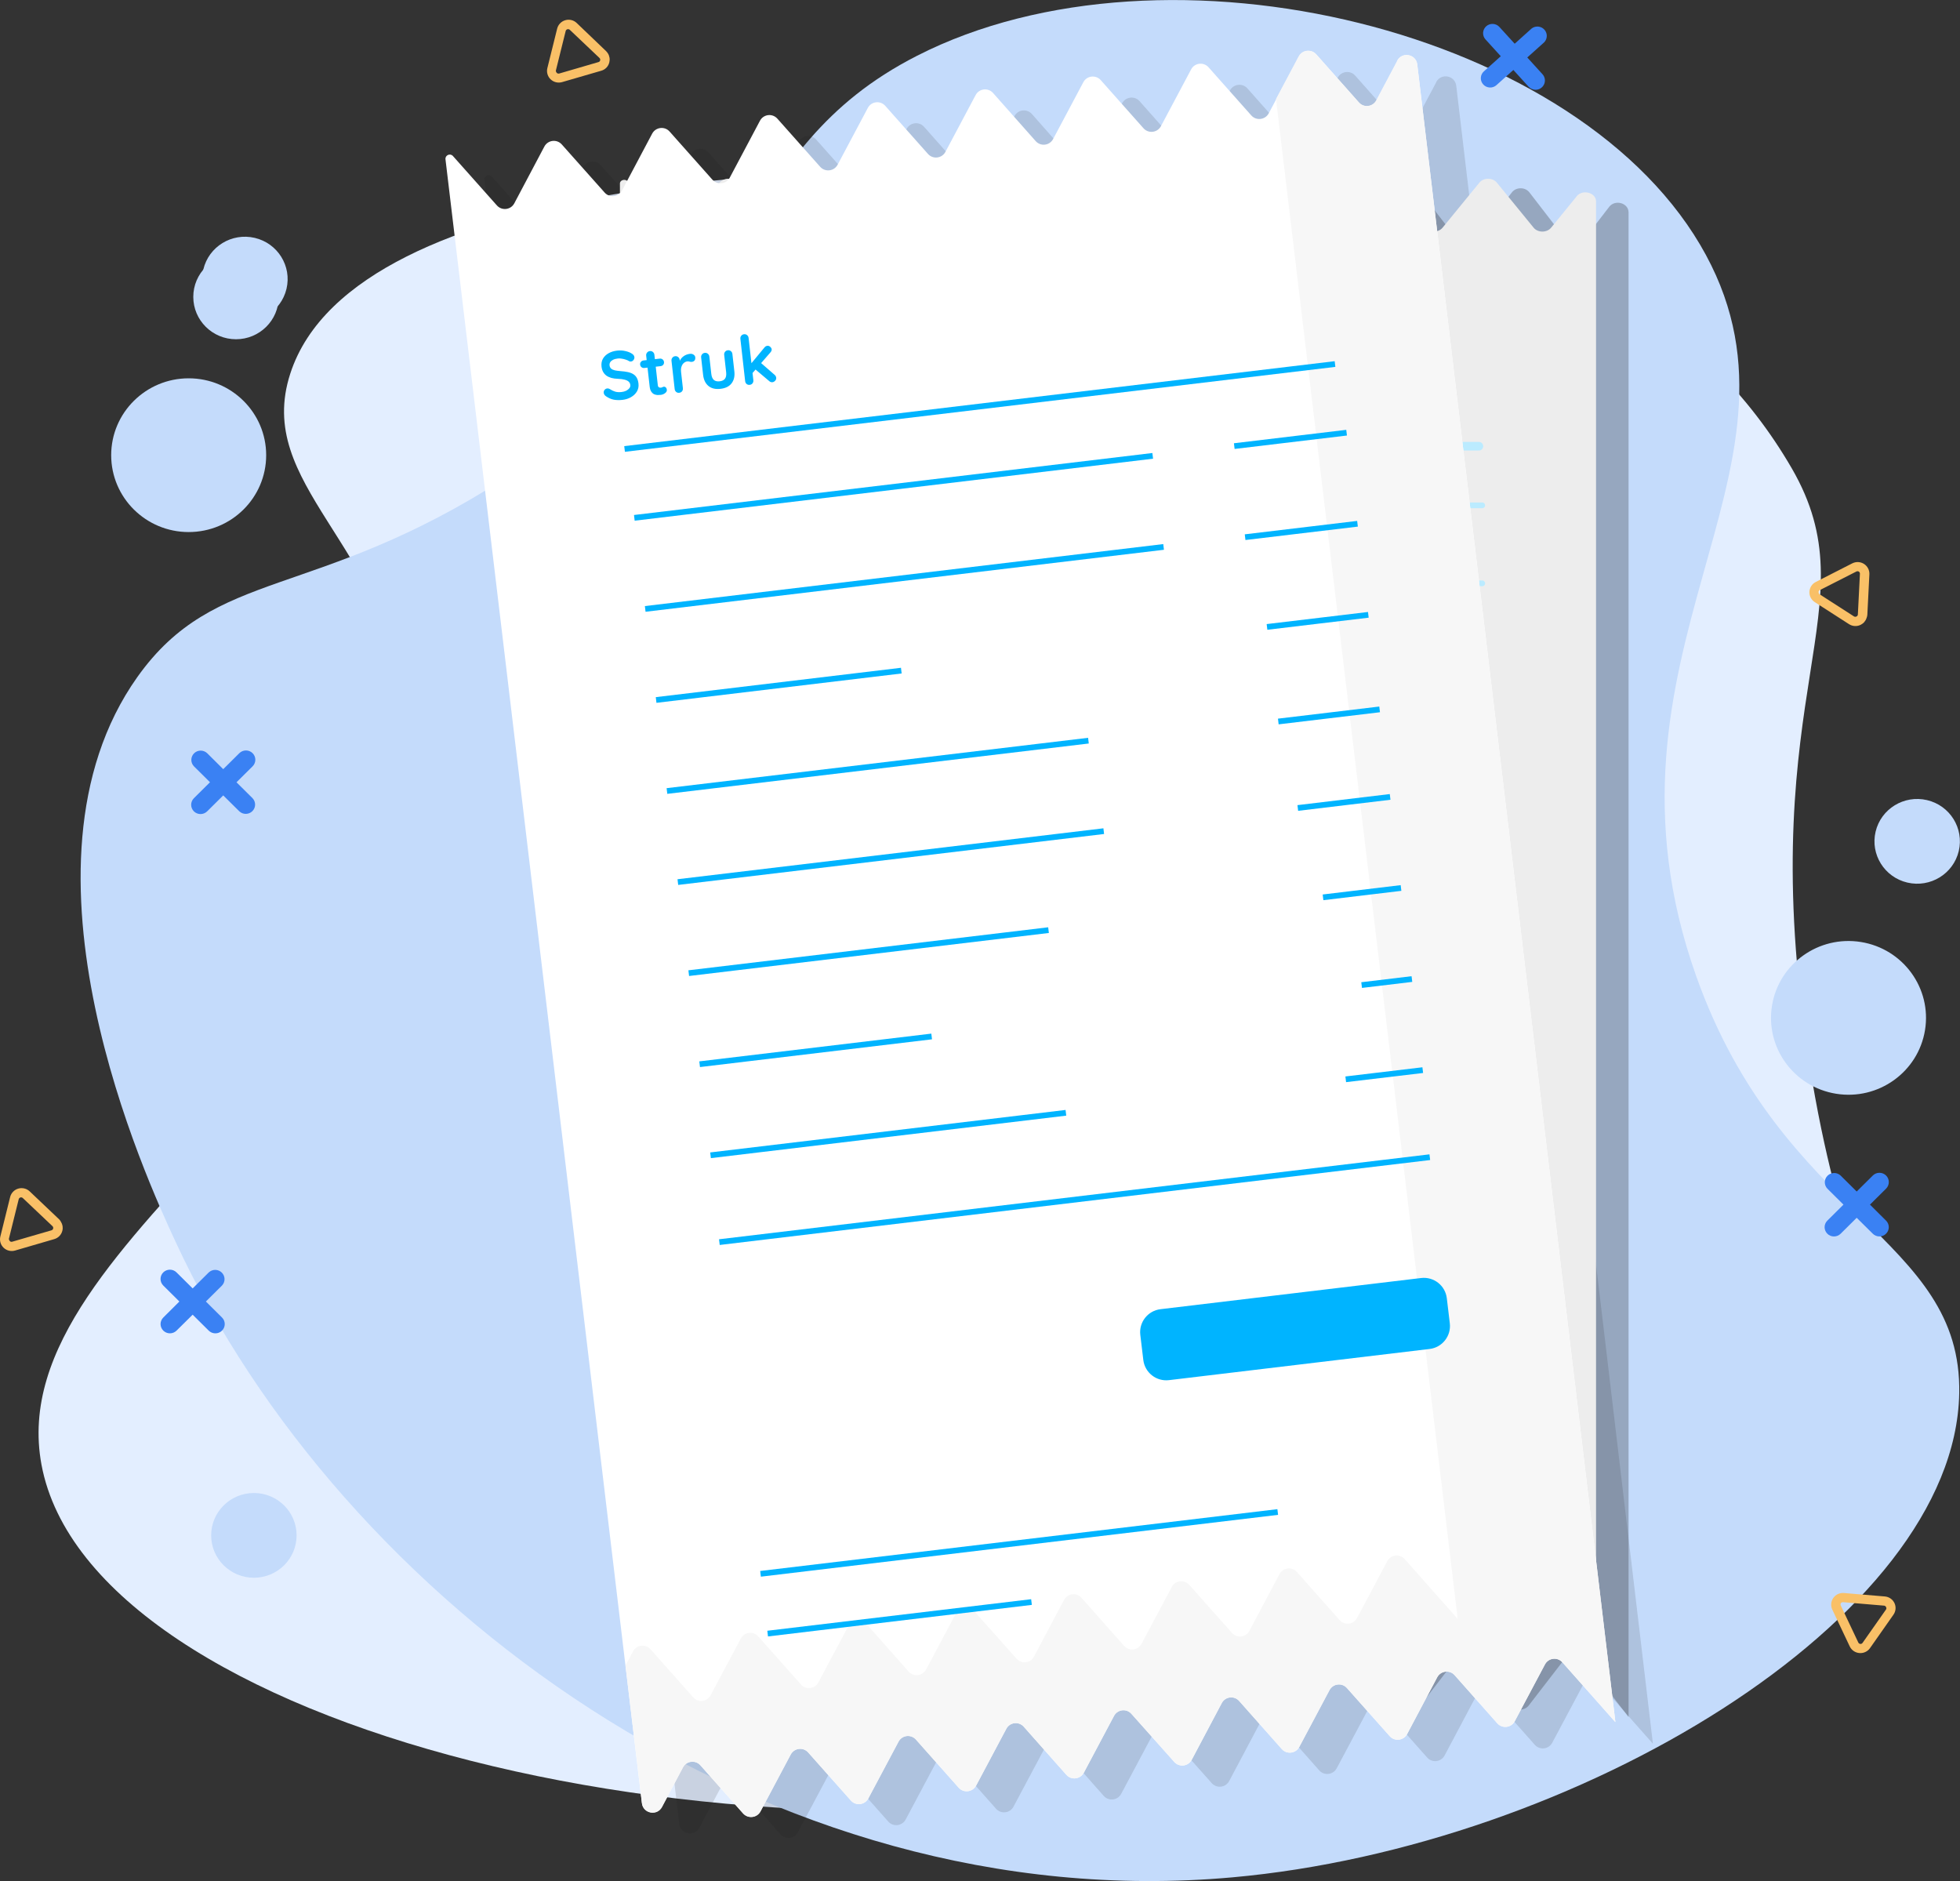 <svg width="198" height="190" viewBox="0 0 198 190" fill="none" xmlns="http://www.w3.org/2000/svg">
<rect x="0" y="0" width="198" height="190" fill="#333333" stroke="none"/>
<g style="mix-blend-mode:luminosity" clip-path="url(#clip0_415_12225)">
<path d="M41.398 72.236C38.924 54.705 25.677 48.982 29.324 37.738C35.95 17.301 85.904 17.178 94.054 17.134C120.508 17.055 163.42 16.933 181.012 47.318C189.117 61.321 177.281 69.64 182.462 105.297C185.535 126.46 189.959 129.017 187.776 138.357C181.18 166.549 132.849 177.519 125.922 179.094C74.34 190.8 9.14 174.481 4.191 147.948C-0.218 124.213 46.307 106.995 41.398 72.236Z" fill="#E3EEFF"/>
<path d="M17.73 125.42C14.86 119.226 0.237 87.628 13.865 68.403C21.783 57.242 31.729 60.742 51.062 48.28C77.383 31.313 73.716 15.293 92.629 5.639C117.786 -7.22 160.001 2.954 172.337 25.762C184.263 47.814 159.803 66.057 171.348 98.593C180.052 123.074 198.227 124.929 197.921 140.757C197.47 163.585 159.145 186.525 124.491 189.632C77.284 193.867 34.441 161.504 17.73 125.42Z" fill="#C4DBFB"/>
<path d="M194.464 104.06C195.157 99.827 192.259 95.839 187.991 95.152C183.724 94.465 179.702 97.339 179.01 101.572C178.317 105.805 181.215 109.793 185.483 110.48C189.75 111.167 193.771 108.293 194.464 104.06Z" fill="#C4DBFB"/>
<path d="M28.942 29.176C29.489 26.876 28.053 24.571 25.733 24.028C23.414 23.485 21.09 24.909 20.543 27.21C19.995 29.51 21.431 31.815 23.751 32.358C26.07 32.901 28.394 31.477 28.942 29.176Z" fill="#C4DBFB"/>
<path d="M19.061 53.743C23.384 53.743 26.889 50.267 26.889 45.978C26.889 41.69 23.384 38.214 19.061 38.214C14.737 38.214 11.232 41.69 11.232 45.978C11.232 50.267 14.737 53.743 19.061 53.743Z" fill="#C4DBFB"/>
<path d="M23.841 34.268C26.224 34.268 28.156 32.352 28.156 29.988C28.156 27.624 26.224 25.708 23.841 25.708C21.458 25.708 19.526 27.624 19.526 29.988C19.526 32.352 21.458 34.268 23.841 34.268Z" fill="#C4DBFB"/>
<path d="M25.648 159.369C28.031 159.369 29.962 157.453 29.962 155.089C29.962 152.725 28.031 150.809 25.648 150.809C23.264 150.809 21.332 152.725 21.332 155.089C21.332 157.453 23.264 159.369 25.648 159.369Z" fill="#C4DBFB"/>
<path d="M197.874 85.968C198.422 83.667 196.985 81.362 194.666 80.819C192.347 80.276 190.023 81.701 189.475 84.002C188.928 86.302 190.364 88.607 192.683 89.15C195.003 89.693 197.327 88.268 197.874 85.968Z" fill="#C4DBFB"/>
<path d="M20.798 131.467L22.426 129.852C22.595 129.675 22.687 129.439 22.683 129.195C22.68 128.951 22.581 128.718 22.407 128.546C22.233 128.373 21.998 128.275 21.752 128.271C21.506 128.268 21.269 128.36 21.09 128.527L19.462 130.142L17.834 128.527C17.657 128.351 17.416 128.251 17.165 128.251C16.914 128.25 16.673 128.349 16.495 128.524C16.317 128.7 16.217 128.939 16.217 129.188C16.216 129.437 16.316 129.676 16.493 129.852L18.121 131.467L16.498 133.082C16.41 133.168 16.339 133.271 16.292 133.385C16.244 133.499 16.219 133.621 16.219 133.744C16.219 133.867 16.244 133.989 16.292 134.103C16.339 134.217 16.41 134.32 16.498 134.407C16.675 134.582 16.915 134.681 17.166 134.681C17.416 134.681 17.657 134.582 17.834 134.407L19.462 132.797L21.085 134.407C21.173 134.494 21.278 134.564 21.394 134.611C21.509 134.658 21.633 134.682 21.758 134.682C21.882 134.683 22.005 134.659 22.12 134.612C22.235 134.564 22.339 134.495 22.426 134.407C22.514 134.32 22.584 134.217 22.632 134.103C22.68 133.989 22.704 133.867 22.704 133.744C22.704 133.621 22.68 133.499 22.632 133.385C22.584 133.271 22.514 133.168 22.426 133.082L20.798 131.467Z" fill="#3A81F3"/>
<path d="M188.905 121.68L190.533 120.065C190.71 119.889 190.809 119.65 190.809 119.401C190.809 119.152 190.708 118.913 190.531 118.738C190.353 118.562 190.112 118.463 189.861 118.464C189.61 118.464 189.369 118.564 189.192 118.74L187.564 120.355L185.936 118.74C185.757 118.573 185.52 118.481 185.274 118.485C185.028 118.488 184.793 118.587 184.619 118.759C184.445 118.932 184.346 119.164 184.342 119.408C184.339 119.652 184.431 119.888 184.6 120.065L186.228 121.68L184.6 123.295C184.512 123.381 184.442 123.485 184.394 123.598C184.346 123.712 184.321 123.834 184.321 123.957C184.321 124.081 184.346 124.203 184.394 124.316C184.442 124.43 184.512 124.533 184.6 124.62C184.687 124.708 184.791 124.778 184.906 124.825C185.02 124.872 185.144 124.896 185.268 124.895C185.393 124.895 185.517 124.871 185.632 124.824C185.748 124.777 185.853 124.708 185.941 124.62L187.564 123.01L189.192 124.62C189.369 124.796 189.609 124.894 189.86 124.894C190.111 124.894 190.351 124.796 190.528 124.62C190.616 124.533 190.686 124.43 190.734 124.316C190.782 124.203 190.807 124.081 190.807 123.957C190.807 123.834 190.782 123.712 190.734 123.598C190.686 123.485 190.616 123.381 190.528 123.295L188.905 121.68Z" fill="#3A81F3"/>
<path d="M154.286 5.806L155.993 4.275C156.16 4.103 156.254 3.875 156.257 3.636C156.261 3.398 156.173 3.167 156.012 2.991C155.85 2.814 155.628 2.704 155.388 2.684C155.149 2.664 154.911 2.734 154.722 2.881L153.014 4.417L151.471 2.724C151.387 2.632 151.287 2.558 151.175 2.505C151.062 2.452 150.941 2.421 150.817 2.415C150.693 2.409 150.569 2.427 150.452 2.468C150.334 2.509 150.227 2.573 150.134 2.655C150.042 2.738 149.967 2.837 149.914 2.949C149.86 3.06 149.83 3.18 149.823 3.304C149.817 3.427 149.835 3.55 149.876 3.666C149.918 3.782 149.982 3.889 150.065 3.98L151.609 5.679L149.907 7.205C149.814 7.287 149.738 7.387 149.684 7.498C149.631 7.609 149.6 7.73 149.593 7.853C149.587 7.976 149.605 8.1 149.647 8.216C149.689 8.332 149.754 8.439 149.838 8.53C149.92 8.622 150.02 8.697 150.133 8.75C150.245 8.803 150.367 8.834 150.491 8.839C150.615 8.846 150.739 8.828 150.856 8.787C150.974 8.746 151.081 8.682 151.174 8.599L152.881 7.067L154.42 8.761C154.592 8.943 154.827 9.054 155.078 9.07C155.265 9.078 155.45 9.031 155.609 8.935C155.769 8.839 155.897 8.698 155.977 8.531C156.057 8.363 156.085 8.176 156.058 7.992C156.031 7.809 155.95 7.637 155.825 7.499L154.286 5.806Z" fill="#3A81F3"/>
<path d="M23.891 79.019L25.519 77.405C25.696 77.228 25.795 76.989 25.795 76.74C25.794 76.491 25.694 76.253 25.516 76.077C25.338 75.901 25.097 75.803 24.846 75.803C24.595 75.804 24.355 75.903 24.178 76.079L22.55 77.694L20.922 76.075C20.743 75.907 20.505 75.816 20.259 75.819C20.013 75.823 19.779 75.921 19.605 76.094C19.431 76.266 19.332 76.499 19.328 76.743C19.324 76.987 19.417 77.222 19.586 77.4L21.214 79.014L19.586 80.629C19.41 80.806 19.311 81.044 19.311 81.292C19.311 81.54 19.41 81.778 19.586 81.954C19.764 82.13 20.005 82.229 20.256 82.229C20.507 82.229 20.748 82.13 20.927 81.954L22.55 80.344L24.178 81.954C24.357 82.122 24.594 82.213 24.84 82.21C25.086 82.206 25.321 82.108 25.494 81.935C25.668 81.763 25.768 81.53 25.771 81.286C25.775 81.042 25.683 80.807 25.514 80.629L23.891 79.019Z" fill="#3A81F3"/>
<path d="M6.16 123.422C6.243 123.554 6.298 123.701 6.322 123.855C6.345 124.008 6.338 124.165 6.299 124.316C6.25 124.517 6.148 124.701 6.004 124.85C5.86 124.999 5.678 125.108 5.478 125.165L1.519 126.318C1.319 126.375 1.107 126.38 0.905 126.331C0.703 126.281 0.518 126.18 0.368 126.038C0.217 125.895 0.107 125.716 0.049 125.518C-0.01 125.32 -0.015 125.11 0.034 124.909L1.024 120.914C1.073 120.713 1.175 120.528 1.32 120.378C1.465 120.228 1.646 120.119 1.847 120.061C2.048 120.003 2.261 119.999 2.464 120.049C2.667 120.099 2.853 120.201 3.003 120.345L5.997 123.187C6.061 123.258 6.116 123.337 6.16 123.422ZM0.955 125.317C0.966 125.335 0.979 125.351 0.994 125.366C1.025 125.397 1.064 125.419 1.107 125.43C1.15 125.44 1.195 125.438 1.237 125.425L5.195 124.276C5.238 124.264 5.277 124.241 5.308 124.209C5.339 124.177 5.36 124.138 5.371 124.095C5.381 124.052 5.38 124.007 5.368 123.965C5.355 123.923 5.332 123.885 5.299 123.854L2.306 121.017C2.274 120.987 2.235 120.964 2.193 120.954C2.15 120.943 2.105 120.943 2.063 120.955C2.021 120.967 1.982 120.99 1.952 121.022C1.921 121.053 1.9 121.093 1.89 121.135L0.9 125.125C0.897 125.161 0.902 125.196 0.915 125.23C0.928 125.263 0.948 125.293 0.975 125.317H0.955Z" fill="#F9C067"/>
<path d="M61.414 5.399C61.497 5.532 61.551 5.68 61.575 5.834C61.599 5.988 61.591 6.146 61.553 6.297C61.506 6.498 61.405 6.683 61.262 6.832C61.118 6.982 60.937 7.09 60.736 7.146L56.778 8.295C56.578 8.352 56.366 8.356 56.164 8.307C55.962 8.258 55.777 8.157 55.626 8.014C55.476 7.872 55.366 7.692 55.308 7.494C55.249 7.296 55.244 7.087 55.293 6.886L56.283 2.896C56.332 2.695 56.434 2.51 56.578 2.36C56.723 2.21 56.904 2.1 57.104 2.042C57.304 1.982 57.516 1.977 57.719 2.026C57.922 2.075 58.108 2.177 58.257 2.321L61.226 5.163C61.297 5.235 61.36 5.314 61.414 5.399ZM56.209 7.313C56.219 7.334 56.235 7.352 56.253 7.367C56.285 7.397 56.324 7.419 56.366 7.429C56.409 7.439 56.453 7.438 56.496 7.426L60.454 6.272C60.497 6.261 60.536 6.239 60.567 6.207C60.598 6.176 60.62 6.137 60.63 6.094C60.641 6.052 60.64 6.007 60.627 5.965C60.614 5.923 60.591 5.885 60.558 5.855L57.564 3.014C57.532 2.984 57.492 2.963 57.448 2.952C57.405 2.942 57.36 2.943 57.317 2.955C57.275 2.967 57.236 2.991 57.206 3.022C57.175 3.054 57.154 3.094 57.144 3.136L56.154 7.126C56.15 7.16 56.152 7.193 56.161 7.225C56.171 7.258 56.187 7.287 56.209 7.313Z" fill="#F9C067"/>
<path d="M188.702 166.702C188.563 166.818 188.399 166.902 188.222 166.945C188.045 166.989 187.861 166.991 187.683 166.953C187.505 166.915 187.338 166.836 187.196 166.723C187.053 166.611 186.939 166.468 186.861 166.304L185.099 162.584C185.011 162.397 184.974 162.19 184.992 161.985C185.009 161.779 185.081 161.581 185.2 161.412C185.318 161.242 185.48 161.107 185.668 161.019C185.857 160.931 186.065 160.893 186.272 160.91L190.404 161.259C190.612 161.275 190.812 161.346 190.983 161.464C191.155 161.582 191.291 161.743 191.38 161.931C191.468 162.118 191.505 162.325 191.487 162.531C191.468 162.737 191.395 162.935 191.275 163.104L188.91 166.476C188.852 166.561 188.782 166.637 188.702 166.702ZM186.01 161.892L185.965 161.941C185.943 161.979 185.932 162.022 185.932 162.066C185.932 162.11 185.943 162.153 185.965 162.191L187.727 165.912C187.746 165.952 187.775 165.986 187.811 166.011C187.848 166.036 187.891 166.051 187.935 166.054C187.978 166.058 188.022 166.05 188.062 166.031C188.101 166.012 188.134 165.982 188.158 165.946L190.528 162.574C190.551 162.537 190.563 162.495 190.563 162.451C190.563 162.408 190.551 162.366 190.528 162.329C190.511 162.289 190.482 162.254 190.447 162.229C190.411 162.204 190.369 162.189 190.325 162.186L186.193 161.838C186.16 161.834 186.127 161.837 186.096 161.847C186.065 161.856 186.035 161.871 186.01 161.892Z" fill="#F9C067"/>
<path d="M188.563 62.416C188.518 62.565 188.442 62.703 188.341 62.822C188.24 62.941 188.115 63.038 187.975 63.108C187.79 63.202 187.583 63.247 187.375 63.236C187.168 63.226 186.966 63.161 186.792 63.049L183.328 60.821C183.153 60.708 183.011 60.552 182.916 60.368C182.822 60.184 182.777 59.979 182.788 59.772C182.798 59.566 182.863 59.366 182.976 59.193C183.089 59.019 183.247 58.878 183.432 58.784L187.119 56.904C187.304 56.81 187.512 56.766 187.72 56.776C187.928 56.787 188.13 56.851 188.305 56.964C188.48 57.076 188.622 57.233 188.717 57.417C188.812 57.601 188.856 57.807 188.846 58.013L188.638 62.116C188.628 62.219 188.603 62.32 188.563 62.416ZM183.714 59.751C183.713 59.773 183.713 59.796 183.714 59.819C183.713 59.863 183.723 59.907 183.744 59.946C183.764 59.984 183.795 60.017 183.833 60.04L187.297 62.268C187.335 62.29 187.379 62.302 187.423 62.302C187.467 62.302 187.511 62.29 187.549 62.268C187.588 62.249 187.621 62.22 187.645 62.184C187.669 62.148 187.682 62.105 187.683 62.062L187.89 57.954C187.892 57.911 187.882 57.868 187.862 57.829C187.843 57.791 187.813 57.758 187.777 57.733C187.738 57.712 187.695 57.701 187.65 57.701C187.606 57.701 187.563 57.712 187.524 57.733L183.838 59.608C183.779 59.638 183.735 59.689 183.714 59.751Z" fill="#F9C067"/>
<g opacity="0.26">
<path d="M162.554 20.899C163.157 20.116 164.518 20.499 164.518 21.455V173.421H164.501L159.919 167.46C159.49 166.904 158.575 166.904 158.146 167.46L154.433 172.274C154.004 172.83 153.089 172.83 152.66 172.274L148.953 167.466C148.524 166.91 147.609 166.91 147.18 167.466L143.484 172.274C143.055 172.83 142.14 172.83 141.711 172.274L137.998 167.46C137.569 166.904 136.654 166.904 136.225 167.46L132.506 172.274C132.078 172.83 131.162 172.83 130.734 172.274L127.038 167.466C126.609 166.91 125.694 166.91 125.265 167.466L121.569 172.274C121.141 172.83 120.225 172.83 119.797 172.274L116.078 167.46C115.649 166.904 114.734 166.904 114.305 167.46L110.592 172.274C110.163 172.83 109.248 172.83 108.819 172.274L105.123 167.466C104.694 166.91 103.779 166.91 103.35 167.466L99.637 172.28C99.209 172.836 98.293 172.836 97.865 172.28L94.157 167.472C93.728 166.916 92.813 166.916 92.384 167.472L88.671 172.286C88.242 172.842 87.327 172.842 86.898 172.286L83.191 167.477C82.762 166.921 81.847 166.921 81.418 167.477L77.705 172.291C77.276 172.848 76.361 172.848 75.932 172.291L72.225 167.483C71.796 166.927 70.881 166.927 70.452 167.483L67.874 170.832C67.272 171.614 65.911 171.231 65.911 170.275V19.531C65.911 19.149 66.455 18.998 66.698 19.311L70.51 24.253C70.939 24.809 71.854 24.809 72.283 24.253L75.979 19.445C76.407 18.888 77.323 18.888 77.751 19.445L81.471 24.259C81.899 24.815 82.814 24.815 83.243 24.259L86.939 19.45C87.368 18.894 88.283 18.894 88.712 19.45L92.425 24.264C92.854 24.82 93.769 24.82 94.198 24.264L97.905 19.456C98.334 18.9 99.249 18.9 99.678 19.456L103.391 24.27C103.82 24.826 104.735 24.826 105.164 24.27L108.877 19.456C109.306 18.9 110.221 18.9 110.65 19.456L114.357 24.264C114.786 24.82 115.701 24.82 116.13 24.264L119.843 19.45C120.272 18.894 121.187 18.894 121.616 19.45L125.312 24.259C125.74 24.815 126.655 24.815 127.084 24.259L130.797 19.445C131.226 18.888 132.141 18.888 132.57 19.445L136.278 24.253C136.706 24.809 137.622 24.809 138.05 24.253L141.763 19.439C142.192 18.883 143.107 18.883 143.536 19.439L147.244 24.247C147.672 24.803 148.588 24.803 149.016 24.247L152.73 19.433C153.158 18.877 154.073 18.877 154.502 19.433L158.21 24.241C158.638 24.797 159.554 24.797 159.982 24.241L162.56 20.893L162.554 20.899Z" fill="#151515"/>
<path d="M118.053 37.281H80.398V41.591H118.053V37.281Z" fill="#151515"/>
<path d="M150.348 131.208H123.834C122.545 131.208 121.5 132.253 121.5 133.542V135.379C121.5 136.668 122.545 137.713 123.834 137.713H150.348C151.638 137.713 152.683 136.668 152.683 135.379V133.542C152.683 132.253 151.638 131.208 150.348 131.208Z" fill="#151515"/>
</g>
<g opacity="0.13">
<path d="M145.088 8.287C145.586 7.355 146.988 7.615 147.11 8.67L166.974 176.109H166.956L161.627 170.084C161.129 169.522 160.219 169.626 159.866 170.293L156.807 176.033C156.454 176.7 155.544 176.804 155.046 176.242L150.736 171.382C150.238 170.82 149.328 170.924 148.975 171.59L145.934 177.32C145.58 177.986 144.671 178.09 144.173 177.528L139.857 172.662C139.359 172.1 138.449 172.204 138.096 172.871L135.031 178.617C134.678 179.283 133.769 179.388 133.27 178.826L128.972 173.965C128.474 173.403 127.564 173.508 127.211 174.174L124.17 179.903C123.816 180.569 122.907 180.674 122.409 180.112L118.081 175.246C117.583 174.684 116.674 174.794 116.32 175.454L113.262 181.195C112.908 181.861 111.999 181.965 111.5 181.404L107.202 176.543C106.704 175.981 105.794 176.086 105.441 176.752L102.382 182.493C102.029 183.159 101.12 183.263 100.621 182.701L96.311 177.835C95.813 177.273 94.904 177.377 94.55 178.044L91.492 183.784C91.138 184.451 90.229 184.555 89.731 183.993L85.421 179.127C84.922 178.565 84.013 178.669 83.66 179.335L80.601 185.076C80.248 185.742 79.338 185.847 78.84 185.285L74.53 180.425C74.032 179.863 73.122 179.967 72.769 180.633L70.643 184.63C70.145 185.563 68.743 185.302 68.621 184.248L48.931 18.164C48.879 17.747 49.4 17.509 49.684 17.828L54.116 22.822C54.614 23.384 55.523 23.279 55.877 22.613L58.918 16.884C59.271 16.218 60.181 16.113 60.679 16.675L65.001 21.541C65.499 22.103 66.408 21.993 66.762 21.333L69.803 15.598C70.156 14.932 71.066 14.827 71.564 15.389L75.88 20.255C76.378 20.817 77.287 20.707 77.641 20.047L80.694 14.312C81.047 13.646 81.957 13.541 82.455 14.103L86.77 18.969C87.269 19.531 88.178 19.427 88.531 18.761L91.59 13.02C91.944 12.354 92.853 12.25 93.351 12.812L97.661 17.677C98.159 18.239 99.069 18.135 99.422 17.469L102.481 11.728C102.834 11.062 103.744 10.958 104.242 11.52L108.54 16.38C109.038 16.942 109.948 16.838 110.301 16.171L113.36 10.431C113.713 9.764 114.623 9.66 115.121 10.222L119.431 15.088C119.929 15.65 120.839 15.546 121.192 14.88L124.251 9.139C124.604 8.473 125.514 8.368 126.012 8.93L130.322 13.796C130.82 14.358 131.729 14.254 132.083 13.588L135.141 7.847C135.495 7.181 136.404 7.076 136.903 7.638L141.212 12.499C141.711 13.061 142.62 12.956 142.974 12.29L145.1 8.293L145.088 8.287Z" fill="#151515"/>
<path d="M103.048 31.567L65.656 36.006L66.22 40.752L103.611 36.313L103.048 31.567Z" fill="#151515"/>
<path d="M67.978 54.394L120.353 48.184" stroke="#BBEBFF" stroke-width="0.579" stroke-linecap="round" stroke-linejoin="round"/>
<path d="M67.005 47.442L138.779 38.926" stroke="#BBEBFF" stroke-width="0.869" stroke-linecap="round" stroke-linejoin="round"/>
<path d="M76.505 127.564L148.286 119.049" stroke="#BBEBFF" stroke-width="0.869" stroke-linecap="round" stroke-linejoin="round"/>
<path d="M69.067 63.593L121.447 57.383" stroke="#BBEBFF" stroke-width="0.579" stroke-linecap="round" stroke-linejoin="round"/>
<path d="M70.162 72.792L94.939 69.855" stroke="#BBEBFF" stroke-width="0.579" stroke-linecap="round" stroke-linejoin="round"/>
<path d="M71.251 81.991L113.835 76.94" stroke="#BBEBFF" stroke-width="0.579" stroke-linecap="round" stroke-linejoin="round"/>
<path d="M72.346 91.19L115.37 86.087" stroke="#BBEBFF" stroke-width="0.579" stroke-linecap="round" stroke-linejoin="round"/>
<path d="M73.436 100.389L109.786 96.079" stroke="#BBEBFF" stroke-width="0.579" stroke-linecap="round" stroke-linejoin="round"/>
<path d="M74.524 109.589L97.968 106.808" stroke="#BBEBFF" stroke-width="0.579" stroke-linecap="round" stroke-linejoin="round"/>
<path d="M75.619 118.788L111.524 114.53" stroke="#BBEBFF" stroke-width="0.579" stroke-linecap="round" stroke-linejoin="round"/>
<path d="M80.636 161.07L132.888 154.872" stroke="#BBEBFF" stroke-width="0.579" stroke-linecap="round" stroke-linejoin="round"/>
<path d="M81.348 167.113L108.001 163.95" stroke="#BBEBFF" stroke-width="0.579" stroke-linecap="round" stroke-linejoin="round"/>
<path d="M128.59 47.205L139.938 45.861" stroke="#BBEBFF" stroke-width="0.579" stroke-linecap="round" stroke-linejoin="round"/>
<path d="M129.679 56.404L141.033 55.06" stroke="#BBEBFF" stroke-width="0.579" stroke-linecap="round" stroke-linejoin="round"/>
<path d="M131.886 65.47L142.122 64.259" stroke="#BBEBFF" stroke-width="0.579" stroke-linecap="round" stroke-linejoin="round"/>
<path d="M133.016 75.022L143.258 73.811" stroke="#BBEBFF" stroke-width="0.579" stroke-linecap="round" stroke-linejoin="round"/>
<path d="M134.979 83.764L144.306 82.657" stroke="#BBEBFF" stroke-width="0.579" stroke-linecap="round" stroke-linejoin="round"/>
<path d="M137.517 92.789L145.395 91.856" stroke="#BBEBFF" stroke-width="0.579" stroke-linecap="round" stroke-linejoin="round"/>
<path d="M141.41 101.658L146.49 101.056" stroke="#BBEBFF" stroke-width="0.579" stroke-linecap="round" stroke-linejoin="round"/>
<path d="M139.799 111.176L147.579 110.255" stroke="#BBEBFF" stroke-width="0.579" stroke-linecap="round" stroke-linejoin="round"/>
<path d="M147.401 131.248L121.072 134.373C119.791 134.525 118.877 135.686 119.029 136.967L119.329 139.498C119.481 140.778 120.642 141.693 121.923 141.541L148.252 138.415C149.532 138.263 150.447 137.102 150.295 135.822L149.995 133.291C149.843 132.01 148.681 131.096 147.401 131.248Z" fill="#151515"/>
</g>
<path d="M159.27 19.827C159.872 19.085 161.233 19.45 161.233 20.348V163.764H161.216L156.634 158.139C156.205 157.612 155.29 157.612 154.861 158.139L151.148 162.681C150.719 163.208 149.804 163.208 149.375 162.681L145.668 158.145C145.239 157.618 144.324 157.618 143.895 158.145L140.199 162.681C139.771 163.208 138.855 163.208 138.427 162.681L134.713 158.139C134.285 157.612 133.369 157.612 132.941 158.139L129.222 162.681C128.793 163.208 127.878 163.202 127.449 162.681L123.753 158.145C123.324 157.618 122.409 157.618 121.981 158.145L118.285 162.681C117.856 163.208 116.941 163.208 116.512 162.681L112.793 158.139C112.364 157.612 111.449 157.618 111.02 158.139L107.307 162.681C106.878 163.208 105.963 163.208 105.534 162.681L101.838 158.145C101.41 157.618 100.494 157.618 100.066 158.145L96.353 162.687C95.924 163.214 95.008 163.214 94.58 162.687L90.872 158.145C90.444 157.618 89.528 157.618 89.1 158.145L85.386 162.687C84.958 163.214 84.043 163.214 83.614 162.687L79.906 158.145C79.478 157.618 78.562 157.618 78.134 158.145L74.42 162.687C73.992 163.214 73.076 163.214 72.648 162.687L68.94 158.145C68.512 157.618 67.596 157.618 67.168 158.145L64.59 161.308C63.987 162.049 62.626 161.685 62.626 160.787V18.535C62.626 18.176 63.17 18.031 63.414 18.326L67.226 22.99C67.654 23.517 68.57 23.517 68.998 22.99L72.694 18.454C73.123 17.927 74.038 17.927 74.467 18.454L78.186 22.996C78.615 23.523 79.53 23.517 79.959 22.996L83.654 18.46C84.083 17.933 84.998 17.933 85.427 18.46L89.14 23.001C89.569 23.529 90.484 23.529 90.913 23.001L94.62 18.46C95.049 17.933 95.964 17.933 96.393 18.46L100.106 23.001C100.535 23.529 101.45 23.529 101.879 23.001L105.592 18.46C106.021 17.933 106.936 17.933 107.365 18.46L111.072 23.001C111.501 23.529 112.416 23.529 112.845 23.001L116.558 18.46C116.987 17.933 117.902 17.933 118.331 18.46L122.027 22.996C122.456 23.523 123.371 23.523 123.799 22.996L127.513 18.454C127.941 17.927 128.857 17.927 129.285 18.454L132.993 22.996C133.422 23.523 134.337 23.523 134.766 22.996L138.479 18.454C138.907 17.927 139.823 17.927 140.251 18.454L143.959 22.996C144.388 23.523 145.303 23.523 145.732 22.996L149.445 18.454C149.874 17.927 150.789 17.927 151.217 18.454L154.925 22.996C155.354 23.523 156.269 23.523 156.698 22.996L159.275 19.833L159.27 19.827Z" fill="#EDEDED"/>
<path d="M114.774 35.288H77.12V39.355H114.774V35.288Z" fill="#BBEBFF"/>
<path d="M77.264 51.045H130.009" stroke="#BBEBFF" stroke-width="0.579" stroke-linecap="round" stroke-linejoin="round"/>
<path d="M77.12 45.073H149.398" stroke="#BBEBFF" stroke-width="0.869" stroke-linecap="round" stroke-linejoin="round"/>
<path d="M77.12 113.696H149.398" stroke="#BBEBFF" stroke-width="0.869" stroke-linecap="round" stroke-linejoin="round"/>
<path d="M77.264 58.924H130.009" stroke="#BBEBFF" stroke-width="0.579" stroke-linecap="round" stroke-linejoin="round"/>
<path d="M77.264 66.802H102.22" stroke="#BBEBFF" stroke-width="0.579" stroke-linecap="round" stroke-linejoin="round"/>
<path d="M77.264 74.686H120.149" stroke="#BBEBFF" stroke-width="0.579" stroke-linecap="round" stroke-linejoin="round"/>
<path d="M77.264 82.564H120.595" stroke="#BBEBFF" stroke-width="0.579" stroke-linecap="round" stroke-linejoin="round"/>
<path d="M77.264 90.443H113.876" stroke="#BBEBFF" stroke-width="0.579" stroke-linecap="round" stroke-linejoin="round"/>
<path d="M77.264 98.321H100.876" stroke="#BBEBFF" stroke-width="0.579" stroke-linecap="round" stroke-linejoin="round"/>
<path d="M77.264 106.199H113.424" stroke="#BBEBFF" stroke-width="0.579" stroke-linecap="round" stroke-linejoin="round"/>
<path d="M77.264 142.417H129.887" stroke="#BBEBFF" stroke-width="0.579" stroke-linecap="round" stroke-linejoin="round"/>
<path d="M77.264 147.59H104.109" stroke="#BBEBFF" stroke-width="0.579" stroke-linecap="round" stroke-linejoin="round"/>
<path d="M138.305 51.045H149.735" stroke="#BBEBFF" stroke-width="0.579" stroke-linecap="round" stroke-linejoin="round"/>
<path d="M138.305 58.924H149.735" stroke="#BBEBFF" stroke-width="0.579" stroke-linecap="round" stroke-linejoin="round"/>
<path d="M139.422 66.802H149.734" stroke="#BBEBFF" stroke-width="0.579" stroke-linecap="round" stroke-linejoin="round"/>
<path d="M139.422 74.987H149.734" stroke="#BBEBFF" stroke-width="0.579" stroke-linecap="round" stroke-linejoin="round"/>
<path d="M140.344 82.564H149.735" stroke="#BBEBFF" stroke-width="0.579" stroke-linecap="round" stroke-linejoin="round"/>
<path d="M141.798 90.443H149.734" stroke="#BBEBFF" stroke-width="0.579" stroke-linecap="round" stroke-linejoin="round"/>
<path d="M144.619 98.321H149.734" stroke="#BBEBFF" stroke-width="0.579" stroke-linecap="round" stroke-linejoin="round"/>
<path d="M141.896 106.199H149.734" stroke="#BBEBFF" stroke-width="0.579" stroke-linecap="round" stroke-linejoin="round"/>
<path d="M147.064 123.926H120.549C119.26 123.926 118.215 124.971 118.215 126.261V127.732C118.215 129.021 119.26 130.067 120.549 130.067H147.064C148.353 130.067 149.398 129.021 149.398 127.732V126.261C149.398 124.971 148.353 123.926 147.064 123.926Z" fill="#BBEBFF"/>
<path d="M141.143 6.132C141.642 5.199 143.043 5.46 143.171 6.509L163.186 173.931H163.168L157.833 167.912C157.335 167.35 156.425 167.454 156.072 168.12L153.019 173.861C152.666 174.527 151.756 174.631 151.258 174.07L146.948 169.209C146.45 168.647 145.54 168.757 145.187 169.418L142.151 175.153C141.798 175.819 140.888 175.929 140.39 175.367L136.069 170.507C135.571 169.945 134.661 170.055 134.308 170.715L131.249 176.462C130.896 177.128 129.986 177.233 129.488 176.671L125.184 171.816C124.686 171.254 123.776 171.358 123.423 172.025L120.387 177.76C120.034 178.426 119.13 178.536 118.626 177.974L114.299 173.114C113.801 172.552 112.891 172.662 112.538 173.322L109.485 179.063C109.132 179.729 108.222 179.834 107.724 179.272L103.42 174.411C102.922 173.849 102.012 173.954 101.659 174.62L98.606 180.361C98.252 181.027 97.343 181.131 96.845 180.569L92.529 175.709C92.031 175.147 91.121 175.257 90.768 175.918L87.715 181.658C87.362 182.325 86.452 182.429 85.954 181.867L81.638 177.007C81.14 176.445 80.231 176.555 79.877 177.215L76.824 182.956C76.471 183.622 75.561 183.726 75.063 183.165L70.753 178.304C70.255 177.742 69.346 177.852 68.992 178.513L66.872 182.51C66.374 183.443 64.972 183.182 64.844 182.133L45.004 16.096C44.952 15.679 45.473 15.441 45.757 15.76L50.194 20.748C50.692 21.31 51.602 21.205 51.955 20.539L54.991 14.804C55.344 14.138 56.248 14.028 56.752 14.59L61.079 19.45C61.577 20.012 62.487 19.902 62.84 19.236L65.881 13.501C66.235 12.835 67.144 12.725 67.642 13.286L71.964 18.147C72.462 18.709 73.372 18.599 73.725 17.938L76.772 12.197C77.126 11.531 78.029 11.421 78.533 11.989L82.855 16.849C83.353 17.411 84.262 17.301 84.616 16.64L87.669 10.9C88.022 10.233 88.931 10.129 89.43 10.691L93.746 15.551C94.244 16.113 95.153 16.003 95.507 15.343L98.559 9.602C98.913 8.936 99.822 8.832 100.32 9.394L104.625 14.254C105.123 14.816 106.032 14.711 106.386 14.045L109.439 8.304C109.792 7.638 110.701 7.534 111.2 8.096L115.515 12.956C116.014 13.518 116.923 13.408 117.276 12.748L120.329 7.007C120.683 6.341 121.592 6.236 122.09 6.798L126.406 11.659C126.904 12.22 127.814 12.11 128.167 11.45L131.22 5.709C131.573 5.043 132.483 4.939 132.981 5.501L137.291 10.361C137.789 10.923 138.699 10.813 139.052 10.152L141.172 6.155L141.143 6.132Z" fill="white"/>
<path d="M163.185 173.931H163.168L157.833 167.912C157.334 167.35 156.425 167.46 156.072 168.126L153.019 173.867C152.665 174.527 151.756 174.637 151.258 174.075L146.948 169.215C146.449 168.653 145.54 168.763 145.187 169.429L142.145 175.159C141.798 175.825 140.888 175.935 140.39 175.373L136.069 170.513C135.565 169.951 134.661 170.055 134.307 170.721L131.249 176.468C130.895 177.134 129.986 177.238 129.488 176.676L125.184 171.822C124.685 171.254 123.776 171.364 123.423 172.031L120.381 177.766C120.034 178.432 119.124 178.536 118.626 177.974L114.293 173.114C113.795 172.552 112.891 172.662 112.538 173.322L109.485 179.069C109.131 179.729 108.222 179.839 107.724 179.277L103.42 174.417C102.916 173.855 102.012 173.965 101.658 174.626L98.606 180.367C98.252 181.033 97.343 181.143 96.844 180.581L92.529 175.721C92.031 175.159 91.121 175.263 90.773 175.929L87.715 181.67C87.362 182.336 86.458 182.44 85.96 181.879L81.644 177.018C81.146 176.456 80.236 176.566 79.883 177.227L76.83 182.973C76.477 183.634 75.573 183.744 75.069 183.182L70.759 178.322C70.261 177.76 69.351 177.87 68.998 178.53L66.878 182.533C66.379 183.466 64.978 183.205 64.85 182.151L63.188 168.242L63.952 166.799C64.305 166.139 65.215 166.029 65.713 166.591L70.029 171.451C70.527 172.013 71.431 171.909 71.784 171.243L74.843 165.502C75.191 164.836 76.1 164.731 76.598 165.293L80.914 170.154C81.412 170.716 82.322 170.605 82.675 169.939L85.728 164.198C86.081 163.538 86.985 163.428 87.489 163.99L91.793 168.85C92.291 169.412 93.201 169.302 93.554 168.642L96.607 162.895C96.96 162.235 97.864 162.125 98.362 162.686L102.695 167.547C103.194 168.109 104.103 168.004 104.451 167.338L107.492 161.603C107.845 160.937 108.755 160.827 109.253 161.395L113.557 166.249C114.055 166.811 114.965 166.707 115.318 166.041L118.377 160.294C118.73 159.628 119.634 159.524 120.138 160.085L124.459 164.946C124.958 165.508 125.867 165.398 126.215 164.731L129.256 159.002C129.609 158.336 130.519 158.226 131.017 158.788L135.327 163.648C135.825 164.21 136.735 164.1 137.088 163.44L140.141 157.699C140.494 157.033 141.404 156.923 141.902 157.484L147.237 163.509H147.255L128.903 9.996L131.191 5.692C131.544 5.026 132.454 4.921 132.952 5.483L137.268 10.344C137.766 10.905 138.675 10.796 139.029 10.129L141.149 6.132C141.641 5.199 143.049 5.46 143.171 6.509L163.185 173.931Z" fill="#F7F7F7"/>
<path d="M64.08 52.308L116.448 46.046" stroke="#00B4FF" stroke-width="0.579" stroke-miterlimit="10"/>
<path d="M63.095 45.35L134.864 36.771" stroke="#00B4FF" stroke-width="0.579" stroke-miterlimit="10"/>
<path d="M72.671 125.467L144.44 116.888" stroke="#00B4FF" stroke-width="0.579" stroke-miterlimit="10"/>
<path d="M65.18 61.507L117.548 55.245" stroke="#00B4FF" stroke-width="0.579" stroke-miterlimit="10"/>
<path d="M66.281 70.706L91.051 67.74" stroke="#00B4FF" stroke-width="0.579" stroke-miterlimit="10"/>
<path d="M67.376 79.9L109.954 74.814" stroke="#00B4FF" stroke-width="0.579" stroke-miterlimit="10"/>
<path d="M68.477 89.099L111.501 83.955" stroke="#00B4FF" stroke-width="0.579" stroke-miterlimit="10"/>
<path d="M69.577 98.298L105.922 93.953" stroke="#00B4FF" stroke-width="0.579" stroke-miterlimit="10"/>
<path d="M70.678 107.497L94.117 104.694" stroke="#00B4FF" stroke-width="0.579" stroke-miterlimit="10"/>
<path d="M71.779 116.696L107.678 112.404" stroke="#00B4FF" stroke-width="0.579" stroke-miterlimit="10"/>
<path d="M76.83 158.973L129.077 152.729" stroke="#00B4FF" stroke-width="0.579" stroke-miterlimit="10"/>
<path d="M77.549 165.01L104.202 161.823" stroke="#00B4FF" stroke-width="0.579" stroke-miterlimit="10"/>
<path d="M124.686 45.061L136.034 43.705" stroke="#00B4FF" stroke-width="0.579" stroke-miterlimit="10"/>
<path d="M125.781 54.26L137.135 52.905" stroke="#00B4FF" stroke-width="0.579" stroke-miterlimit="10"/>
<path d="M127.993 63.326L138.229 62.104" stroke="#00B4FF" stroke-width="0.579" stroke-miterlimit="10"/>
<path d="M129.134 72.879L139.37 71.656" stroke="#00B4FF" stroke-width="0.579" stroke-miterlimit="10"/>
<path d="M131.104 81.614L140.431 80.496" stroke="#00B4FF" stroke-width="0.579" stroke-miterlimit="10"/>
<path d="M133.653 90.64L141.531 89.696" stroke="#00B4FF" stroke-width="0.579" stroke-miterlimit="10"/>
<path d="M137.552 99.503L142.632 98.894" stroke="#00B4FF" stroke-width="0.579" stroke-miterlimit="10"/>
<path d="M135.947 109.021L143.727 108.094" stroke="#00B4FF" stroke-width="0.579" stroke-miterlimit="10"/>
<path d="M143.562 129.093L117.235 132.242C115.955 132.395 115.041 133.557 115.194 134.837L115.497 137.368C115.65 138.648 116.812 139.562 118.092 139.409L144.419 136.26C145.699 136.107 146.613 134.945 146.46 133.665L146.157 131.134C146.004 129.854 144.842 128.94 143.562 129.093Z" fill="#00B4FF"/>
<path d="M62.886 40.391C62.564 40.428 62.27 40.421 62.003 40.372C61.736 40.318 61.473 40.203 61.215 40.027C61.15 39.983 61.097 39.931 61.058 39.87C61.018 39.809 60.995 39.746 60.988 39.682C60.976 39.576 61.002 39.48 61.067 39.393C61.136 39.301 61.228 39.249 61.343 39.236C61.431 39.226 61.512 39.245 61.587 39.292C61.779 39.416 61.963 39.504 62.142 39.559C62.325 39.613 62.544 39.626 62.797 39.597C62.967 39.578 63.121 39.535 63.258 39.468C63.395 39.397 63.502 39.312 63.579 39.215C63.657 39.113 63.689 39.004 63.676 38.889C63.66 38.751 63.605 38.638 63.512 38.551C63.418 38.464 63.282 38.397 63.104 38.352C62.926 38.302 62.704 38.274 62.437 38.266C62.184 38.258 61.959 38.227 61.762 38.175C61.565 38.117 61.395 38.039 61.253 37.938C61.115 37.832 61.005 37.705 60.923 37.556C60.84 37.402 60.788 37.226 60.766 37.028C60.732 36.728 60.779 36.464 60.907 36.235C61.04 36.006 61.231 35.821 61.481 35.681C61.731 35.541 62.015 35.453 62.333 35.417C62.632 35.383 62.914 35.398 63.177 35.462C63.445 35.52 63.667 35.609 63.844 35.729C63.99 35.82 64.07 35.935 64.086 36.073C64.097 36.174 64.068 36.271 63.999 36.362C63.931 36.454 63.843 36.506 63.737 36.518C63.668 36.526 63.604 36.512 63.544 36.477C63.463 36.421 63.357 36.372 63.226 36.331C63.095 36.285 62.959 36.251 62.816 36.23C62.673 36.204 62.542 36.198 62.422 36.211C62.224 36.234 62.059 36.278 61.927 36.344C61.799 36.41 61.705 36.49 61.646 36.586C61.587 36.681 61.564 36.786 61.577 36.901C61.592 37.039 61.645 37.15 61.733 37.233C61.826 37.312 61.951 37.37 62.11 37.408C62.267 37.441 62.454 37.467 62.671 37.484C62.953 37.504 63.201 37.537 63.416 37.582C63.636 37.628 63.821 37.698 63.972 37.793C64.122 37.883 64.241 38.007 64.329 38.165C64.416 38.319 64.473 38.513 64.499 38.748C64.533 39.047 64.479 39.314 64.338 39.549C64.196 39.784 63.996 39.975 63.737 40.121C63.483 40.266 63.2 40.356 62.886 40.391ZM65.01 36.409L66.647 36.225C66.758 36.212 66.854 36.239 66.936 36.304C67.018 36.37 67.065 36.458 67.078 36.568C67.089 36.674 67.063 36.768 66.997 36.85C66.931 36.927 66.843 36.972 66.733 36.985L65.096 37.169C64.985 37.182 64.889 37.155 64.807 37.09C64.725 37.025 64.677 36.937 64.665 36.826C64.653 36.72 64.68 36.629 64.746 36.551C64.811 36.469 64.899 36.422 65.01 36.409ZM65.652 35.463C65.771 35.449 65.873 35.48 65.956 35.554C66.043 35.624 66.093 35.718 66.107 35.838L66.453 38.912C66.46 38.977 66.478 39.028 66.506 39.067C66.538 39.105 66.576 39.131 66.619 39.145C66.668 39.158 66.717 39.162 66.767 39.157C66.823 39.15 66.872 39.135 66.916 39.112C66.96 39.084 67.011 39.066 67.071 39.059C67.136 39.052 67.197 39.075 67.254 39.13C67.316 39.183 67.353 39.263 67.365 39.369C67.38 39.498 67.32 39.612 67.187 39.711C67.058 39.809 66.913 39.868 66.752 39.886C66.655 39.897 66.546 39.902 66.425 39.902C66.308 39.896 66.193 39.87 66.08 39.822C65.971 39.769 65.875 39.681 65.792 39.56C65.708 39.439 65.654 39.266 65.628 39.04L65.278 35.931C65.264 35.812 65.292 35.708 65.362 35.621C65.435 35.529 65.532 35.476 65.652 35.463ZM68.618 39.675C68.498 39.689 68.395 39.661 68.308 39.592C68.22 39.517 68.17 39.42 68.156 39.301L67.835 36.448C67.821 36.328 67.849 36.225 67.919 36.138C67.988 36.046 68.082 35.993 68.202 35.98C68.321 35.966 68.425 35.997 68.513 36.071C68.6 36.14 68.65 36.235 68.664 36.354L68.737 37.004L68.636 36.546C68.674 36.43 68.728 36.326 68.797 36.234C68.87 36.138 68.954 36.056 69.049 35.989C69.144 35.918 69.247 35.862 69.359 35.821C69.471 35.781 69.585 35.754 69.7 35.741C69.838 35.725 69.957 35.752 70.058 35.819C70.164 35.887 70.223 35.974 70.235 36.08C70.252 36.231 70.225 36.346 70.154 36.424C70.084 36.498 70.002 36.539 69.91 36.55C69.822 36.56 69.74 36.553 69.663 36.529C69.59 36.504 69.507 36.497 69.415 36.508C69.332 36.517 69.25 36.547 69.167 36.599C69.088 36.645 69.016 36.713 68.952 36.805C68.892 36.895 68.847 37.005 68.814 37.135C68.787 37.259 68.782 37.404 68.801 37.57L68.985 39.207C68.999 39.327 68.971 39.433 68.902 39.525C68.832 39.612 68.738 39.662 68.618 39.675ZM73.525 35.38C73.644 35.366 73.748 35.397 73.836 35.471C73.923 35.54 73.973 35.635 73.987 35.755L74.184 37.509C74.24 37.997 74.147 38.399 73.908 38.716C73.668 39.032 73.293 39.219 72.782 39.276C72.27 39.334 71.863 39.235 71.559 38.98C71.26 38.725 71.083 38.353 71.028 37.865L70.83 36.11C70.816 35.991 70.844 35.887 70.914 35.8C70.983 35.708 71.077 35.656 71.197 35.642C71.317 35.629 71.42 35.659 71.508 35.733C71.595 35.803 71.645 35.897 71.659 36.017L71.856 37.772C71.888 38.052 71.974 38.255 72.114 38.379C72.253 38.499 72.447 38.544 72.696 38.516C72.949 38.488 73.131 38.4 73.24 38.252C73.349 38.1 73.387 37.883 73.356 37.602L73.158 35.848C73.144 35.728 73.172 35.625 73.242 35.538C73.311 35.446 73.405 35.393 73.525 35.38ZM75.737 38.873C75.617 38.887 75.513 38.859 75.426 38.789C75.339 38.715 75.288 38.618 75.275 38.498L74.794 34.23C74.78 34.11 74.808 34.006 74.878 33.919C74.947 33.828 75.041 33.775 75.161 33.761C75.28 33.748 75.384 33.778 75.472 33.852C75.559 33.922 75.609 34.016 75.623 34.136L76.104 38.405C76.117 38.525 76.089 38.631 76.02 38.722C75.951 38.809 75.856 38.86 75.737 38.873ZM77.517 34.93C77.623 34.918 77.72 34.951 77.808 35.03C77.896 35.109 77.945 35.19 77.954 35.272C77.967 35.383 77.923 35.493 77.823 35.602L75.96 37.75L75.818 36.8L77.228 35.096C77.305 34.998 77.402 34.943 77.517 34.93ZM78.036 38.607C77.916 38.62 77.81 38.586 77.717 38.503L76.286 37.293L76.849 36.642L78.245 37.856C78.343 37.938 78.399 38.037 78.412 38.152C78.425 38.272 78.388 38.376 78.3 38.465C78.216 38.55 78.128 38.597 78.036 38.607Z" fill="#00B4FF"/>
</g>
<defs>
<clipPath id="clip0_415_12225">
<rect width="198" height="190" fill="white"/>
</clipPath>
</defs>
</svg>
